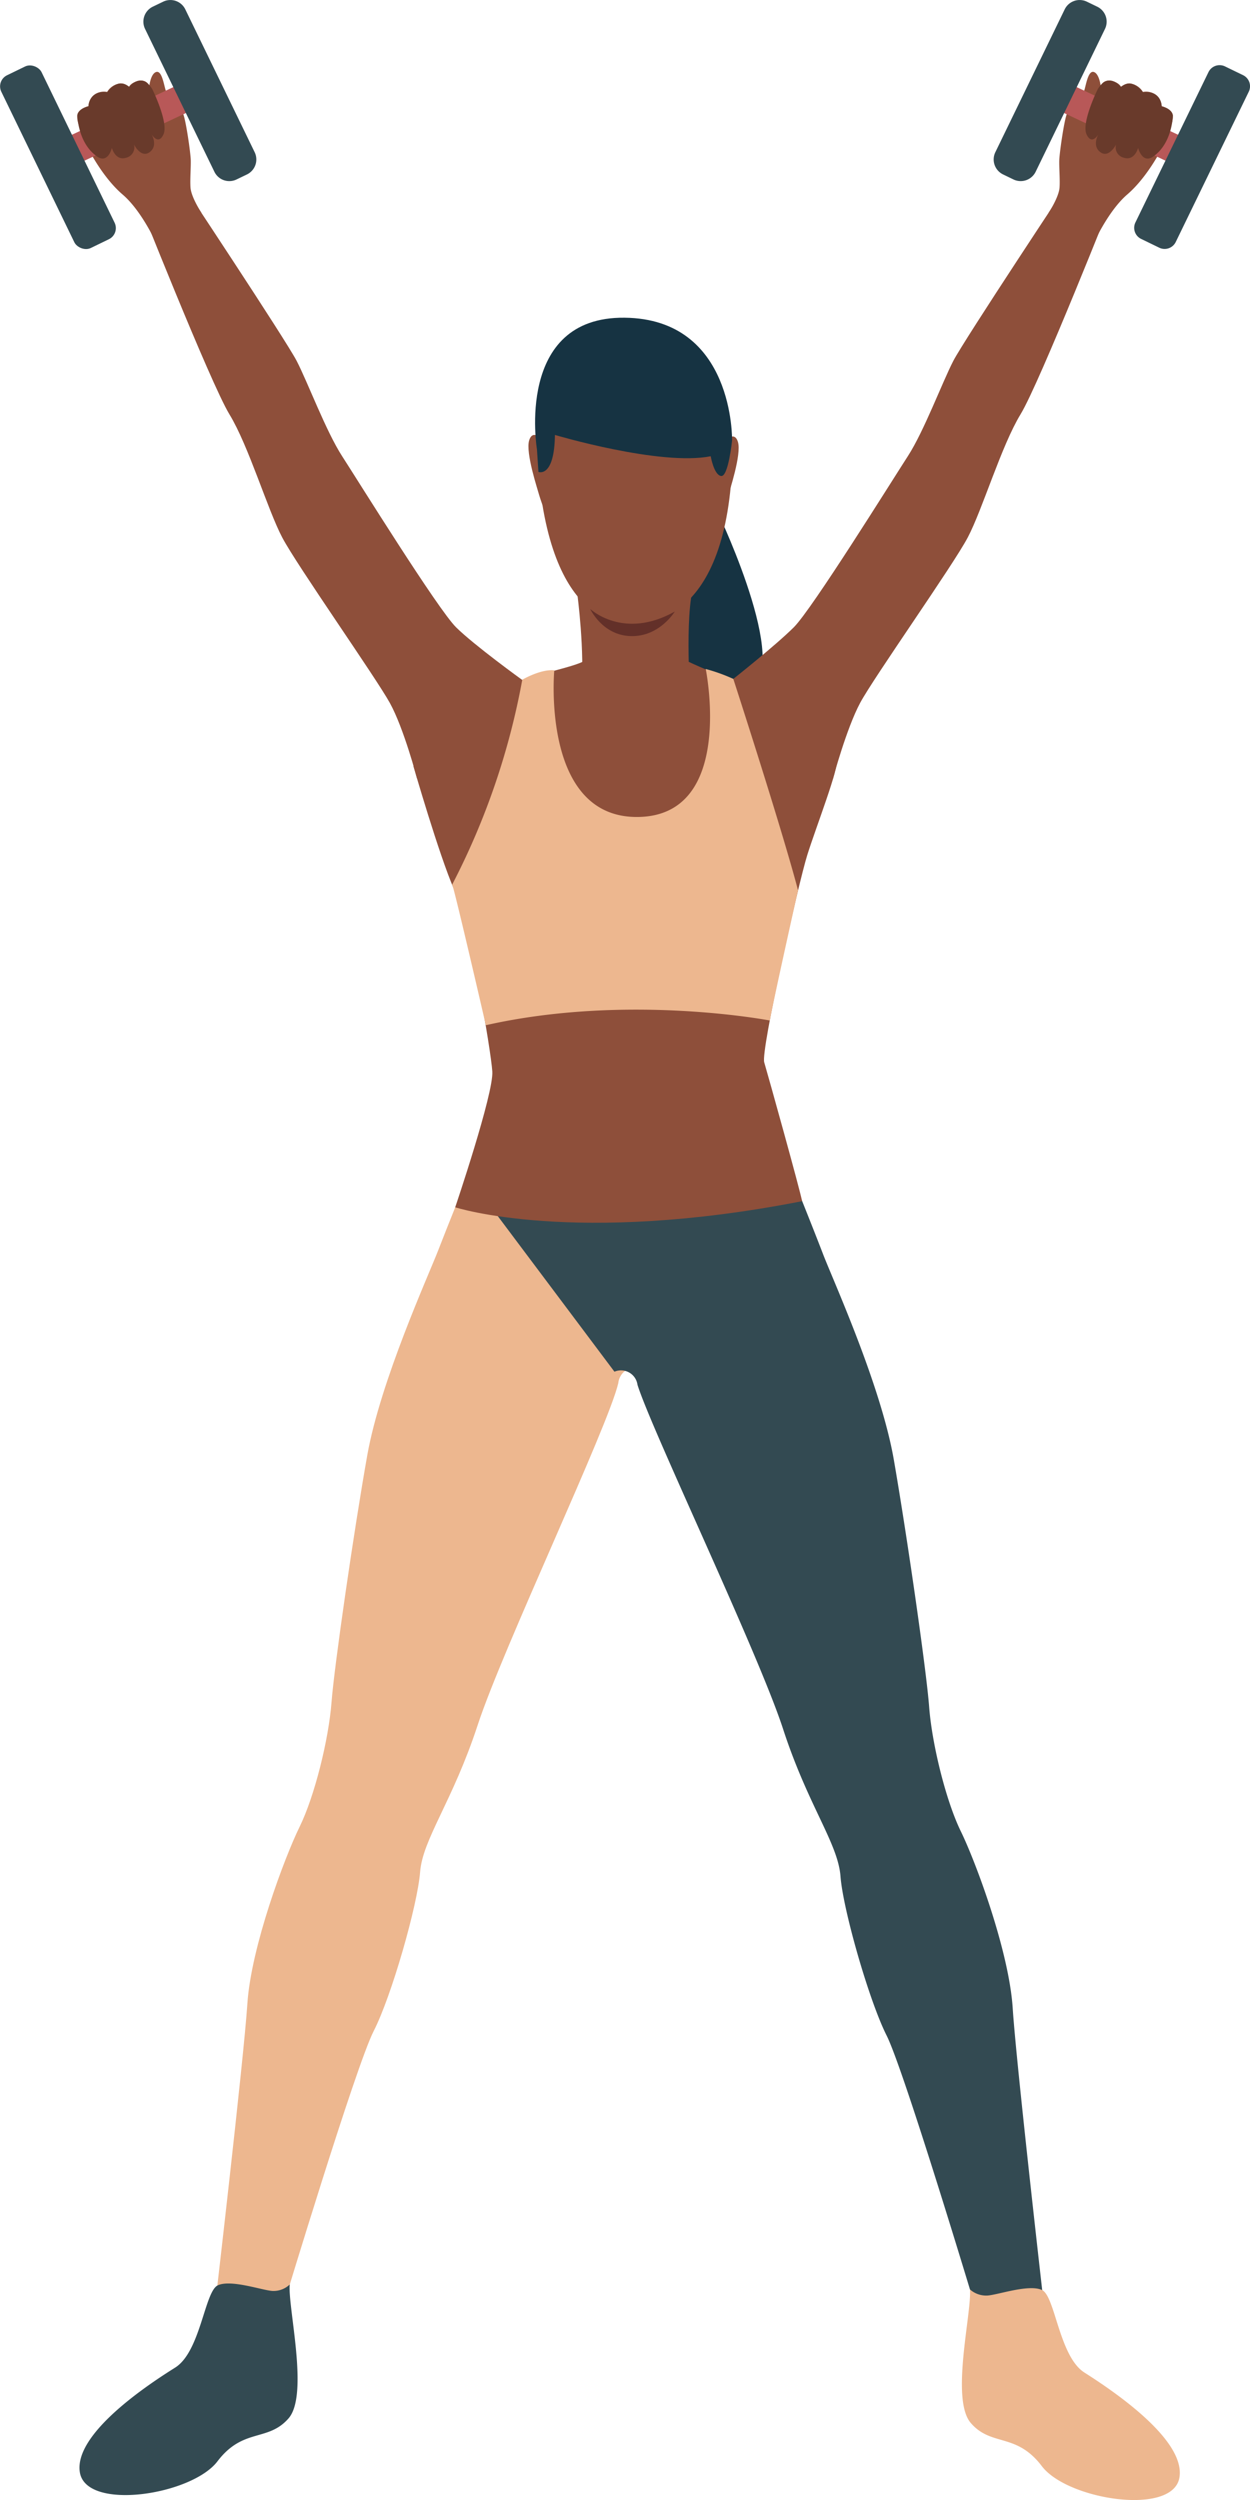 <svg xmlns="http://www.w3.org/2000/svg" viewBox="0 0 266.09 532.22"><defs><style>.cls-1{fill:#163342;}.cls-2{fill:#8e4f3a;}.cls-3{fill:#edb78f;}.cls-4{fill:#334a52;}.cls-5{fill:#633029;}.cls-6{fill:#b85858;}.cls-7{fill:#693a2b;}</style></defs><title>imgPersona4_2</title><g id="Capa_2" data-name="Capa 2"><g id="Layer_1" data-name="Layer 1"><path class="cls-1" d="M153.08,109.7s16.74,35.28,5.22,37.39c-15.82,2.9-22.22-26.32-22.22-26.32Z"/><path class="cls-2" d="M156.1,144.52s9-7.12,12.89-11,20.85-31.14,24.28-36.44,7.33-15.75,9.67-20.27,25.42-39.3,25.42-39.3l8.89,3.74s-15.91,40.23-20,46.94-8.11,20.27-11.23,26.2-20,29.79-22.92,35.24-5.78,16.11-5.78,16.11S152.09,159.23,156.1,144.52Z"/><path class="cls-2" d="M122.89,126.43s1.66,12.35.83,20.86S147,149.56,147,149.56s-1.35-18.51.72-25.16S122.89,126.43,122.89,126.43Z"/><path class="cls-3" d="M98.7,252.55s-3.25,8-5.38,13.51S81,293.92,78.18,309.79s-7,44.67-7.61,52.6-3.61,20-6.79,26.48-10.32,25.51-11.12,37.65-7.06,65.8-7.06,65.8,5.46,4.75,14.8-1.79c0,0,15.34-50.74,19.15-58.18s9.33-26.79,9.88-33.84,6.92-15,12.27-31.33,27.74-63.44,29.92-72.76c0,0,.21-4.14,5.78-3.35l-3.52-40.46Z"/><path class="cls-4" d="M169.62,252.84s3.48,8.64,5.59,14.14,12.3,27.87,15.06,43.75,6.92,44.68,7.52,52.61,3.57,20,6.74,26.49,10.27,25.53,11.05,37.68,6.94,65.81,6.94,65.81-5.47,4.74-14.79-1.82c0,0-15.25-50.76-19-58.21s-9.28-26.81-9.81-33.86-6.89-15-12.22-31.36-28-63.67-31-73.3A3.54,3.54,0,0,0,130.8,292L99.31,250Z"/><path class="cls-4" d="M61.68,486.3A5,5,0,0,1,58,487.68c-2.22-.14-8.86-2.51-11.65-1.19S42.69,500.61,37.28,504s-21.64,14-20.28,22.3,23.82,4.84,29.29-2.35,10.72-4.09,15.13-9.14S61.23,491.11,61.68,486.3Z"/><path class="cls-3" d="M206.47,487.35a5.2,5.2,0,0,0,3.7,1.31c2.23-.13,8.87-2.5,11.66-1.17s3.64,14.13,9,17.55,21.61,14.09,20.24,22.35-23.83,4.79-29.29-2.41-10.71-4.11-15.11-9.17S206.92,492.16,206.47,487.35Z"/><path class="cls-2" d="M115.64,93.76s-2.2-2.65-3,0,1.86,10.57,2.16,11.72c0,0,1.33,4.44,1.87,3.87S115.64,93.76,115.64,93.76Z"/><path class="cls-2" d="M154.09,94.09s2.2-2.65,3,0-1.86,10.57-2.16,11.72c0,0-1.33,4.44-1.87,3.87S154.09,94.09,154.09,94.09Z"/><path class="cls-2" d="M138.32,68.45s20.2,3.11,17.25,34.94-20.79,29.3-22,29.27-17.88.67-19.33-38.17C114.25,94.49,113.58,65.77,138.32,68.45Z"/><path class="cls-1" d="M118.13,92.59s22.42,6.67,33.16,4.53c0,0,.68,4,2.22,4.21s2.33-7.57,2.33-7.57.53-25.88-22.88-26.13-18.66,28-18.66,28l.32,4.83S118,101.82,118.13,92.59Z"/><path class="cls-5" d="M125.64,129.63s7.07,6.7,18,.55c0,0-3.22,5.37-9.32,5.23S125.64,129.63,125.64,129.63Z"/><path class="cls-2" d="M146.62,140.89s6.68,3.16,9.48,3.63,21.37,15.59,22,17.15S173.73,176,171.85,182s-9.92,41.63-9.17,44.13,7.73,27.55,8.06,29.57C122.19,265.21,96.9,257,96.9,257s8.21-24.24,7.9-28.91-4.84-31.19-8.11-38.68S88,163.08,88,163.08s21.21-16.53,21.84-17.63S121,142.33,124,140.89Z"/><path class="cls-2" d="M111.15,144.73S101,137.4,97.1,133.55,76.26,102.41,72.83,97.11,65.5,81.36,63.16,76.84s-25.42-39.3-25.42-39.3l-8.89,3.74s15.91,40.23,20,46.94,8.11,20.27,11.23,26.2S80,144.21,83,149.66s5.79,16.11,5.79,16.11S115.16,159.44,111.15,144.73Z"/><path class="cls-3" d="M156.1,144.52s10.24,31.53,13.78,45c0,0-5.39,24.11-6,27.72,0,0-30.21-5.82-60.46,1,0,0-6.53-28.35-7.16-29.94a155,155,0,0,0,14.92-43.61s3.9-2.3,6.81-2c0,0-2.87,31.53,17.87,31.22s14.37-31.5,14.37-31.5A37.8,37.8,0,0,1,156.1,144.52Z"/><path class="cls-2" d="M42.88,45.3s-2.2-3.32-2.33-5.42c-.11-1.73.1-4.21.06-5.78s-1-8.27-1.6-9.82c-.26-.63-3.39-3.83-3.78-5.18s-.83-4.16-2-3.77-1.45,3-1.45,3a1.72,1.72,0,0,0-1.54-1.16c-2.17.06-2.77,1.29-2.77,1.29s-1.24-.92-2.14-.66a3.81,3.81,0,0,0-2.53,1.77,3.47,3.47,0,0,0-2.37.38,3.19,3.19,0,0,0-1.6,2.64s-2.23.62-2.37,1.9.45,2.28.61,3.29S20.92,37,26.16,41.46c4.25,3.67,7.42,11,7.42,11Z"/><rect class="cls-6" x="10.75" y="23.31" width="33.38" height="6.13" transform="translate(-8.61 14.17) rotate(-25.16)"/><path class="cls-7" d="M32.43,19s3.5,7.1,2.38,9.58-2.54,0-2.54,0,1.44,2.44-.41,3.81-3.33-1.62-3.33-1.62a2.29,2.29,0,0,1-1.71,2.82c-2.29.68-3-2.11-3-2.11S23,35,20.6,33.27c-4.06-2.89-4.13-8.73-4.13-8.73s.12-1.41,2.37-1.9c0,0,.05-3.48,4-3,0,0,2.26-3.33,4.67-1.11C27.48,18.51,30.1,15.11,32.43,19Z"/><path class="cls-4" d="M32.51,1.43,34.73.36A3.53,3.53,0,0,1,39.45,2L54.21,32.4a3.54,3.54,0,0,1-1.63,4.73L50.36,38.2a3.53,3.53,0,0,1-4.72-1.63L30.88,6.16A3.54,3.54,0,0,1,32.51,1.43Z"/><rect class="cls-4" x="7.56" y="13.04" width="9.53" height="40.87" rx="2.63" transform="translate(38.04 58.21) rotate(154.12)"/><path class="cls-2" d="M223.22,45.3s2.2-3.32,2.33-5.42c.11-1.73-.11-4.21-.06-5.78s1-8.27,1.6-9.82c.25-.63,3.39-3.83,3.77-5.18s.84-4.16,2-3.77,1.45,3,1.45,3a1.74,1.74,0,0,1,1.55-1.16c2.17.06,2.76,1.29,2.76,1.29s1.24-.92,2.14-.66a3.85,3.85,0,0,1,2.54,1.77,3.47,3.47,0,0,1,2.37.38,3.19,3.19,0,0,1,1.6,2.64s2.23.62,2.37,1.9-.45,2.28-.62,3.29-3.84,9.13-9.07,13.63c-4.25,3.67-7.43,11-7.43,11Z"/><rect class="cls-6" x="235.59" y="9.68" width="6.13" height="33.38" transform="translate(113.3 231.17) rotate(-64.84)"/><path class="cls-7" d="M233.67,19s-3.51,7.1-2.38,9.58,2.53,0,2.53,0-1.43,2.44.41,3.81,3.34-1.62,3.34-1.62a2.28,2.28,0,0,0,1.7,2.82c2.3.68,3-2.11,3-2.11s.87,3.52,3.27,1.81c4.06-2.89,4.13-8.73,4.13-8.73s-.12-1.41-2.37-1.9c0,0,0-3.48-4-3,0,0-2.27-3.33-4.68-1.11C238.61,18.51,236,15.11,233.67,19Z"/><path class="cls-4" d="M233.58,1.43,231.37.36A3.54,3.54,0,0,0,226.64,2L211.88,32.4a3.54,3.54,0,0,0,1.64,4.73l2.21,1.07a3.55,3.55,0,0,0,4.73-1.63L235.22,6.16A3.54,3.54,0,0,0,233.58,1.43Z"/><path class="cls-4" d="M264.61,16l-3.85-1.87a2.64,2.64,0,0,0-3.51,1.22l-15.55,32a2.62,2.62,0,0,0,1.22,3.51l3.85,1.87a2.63,2.63,0,0,0,3.51-1.21l15.55-32A2.63,2.63,0,0,0,264.61,16Z"/></g></g></svg>